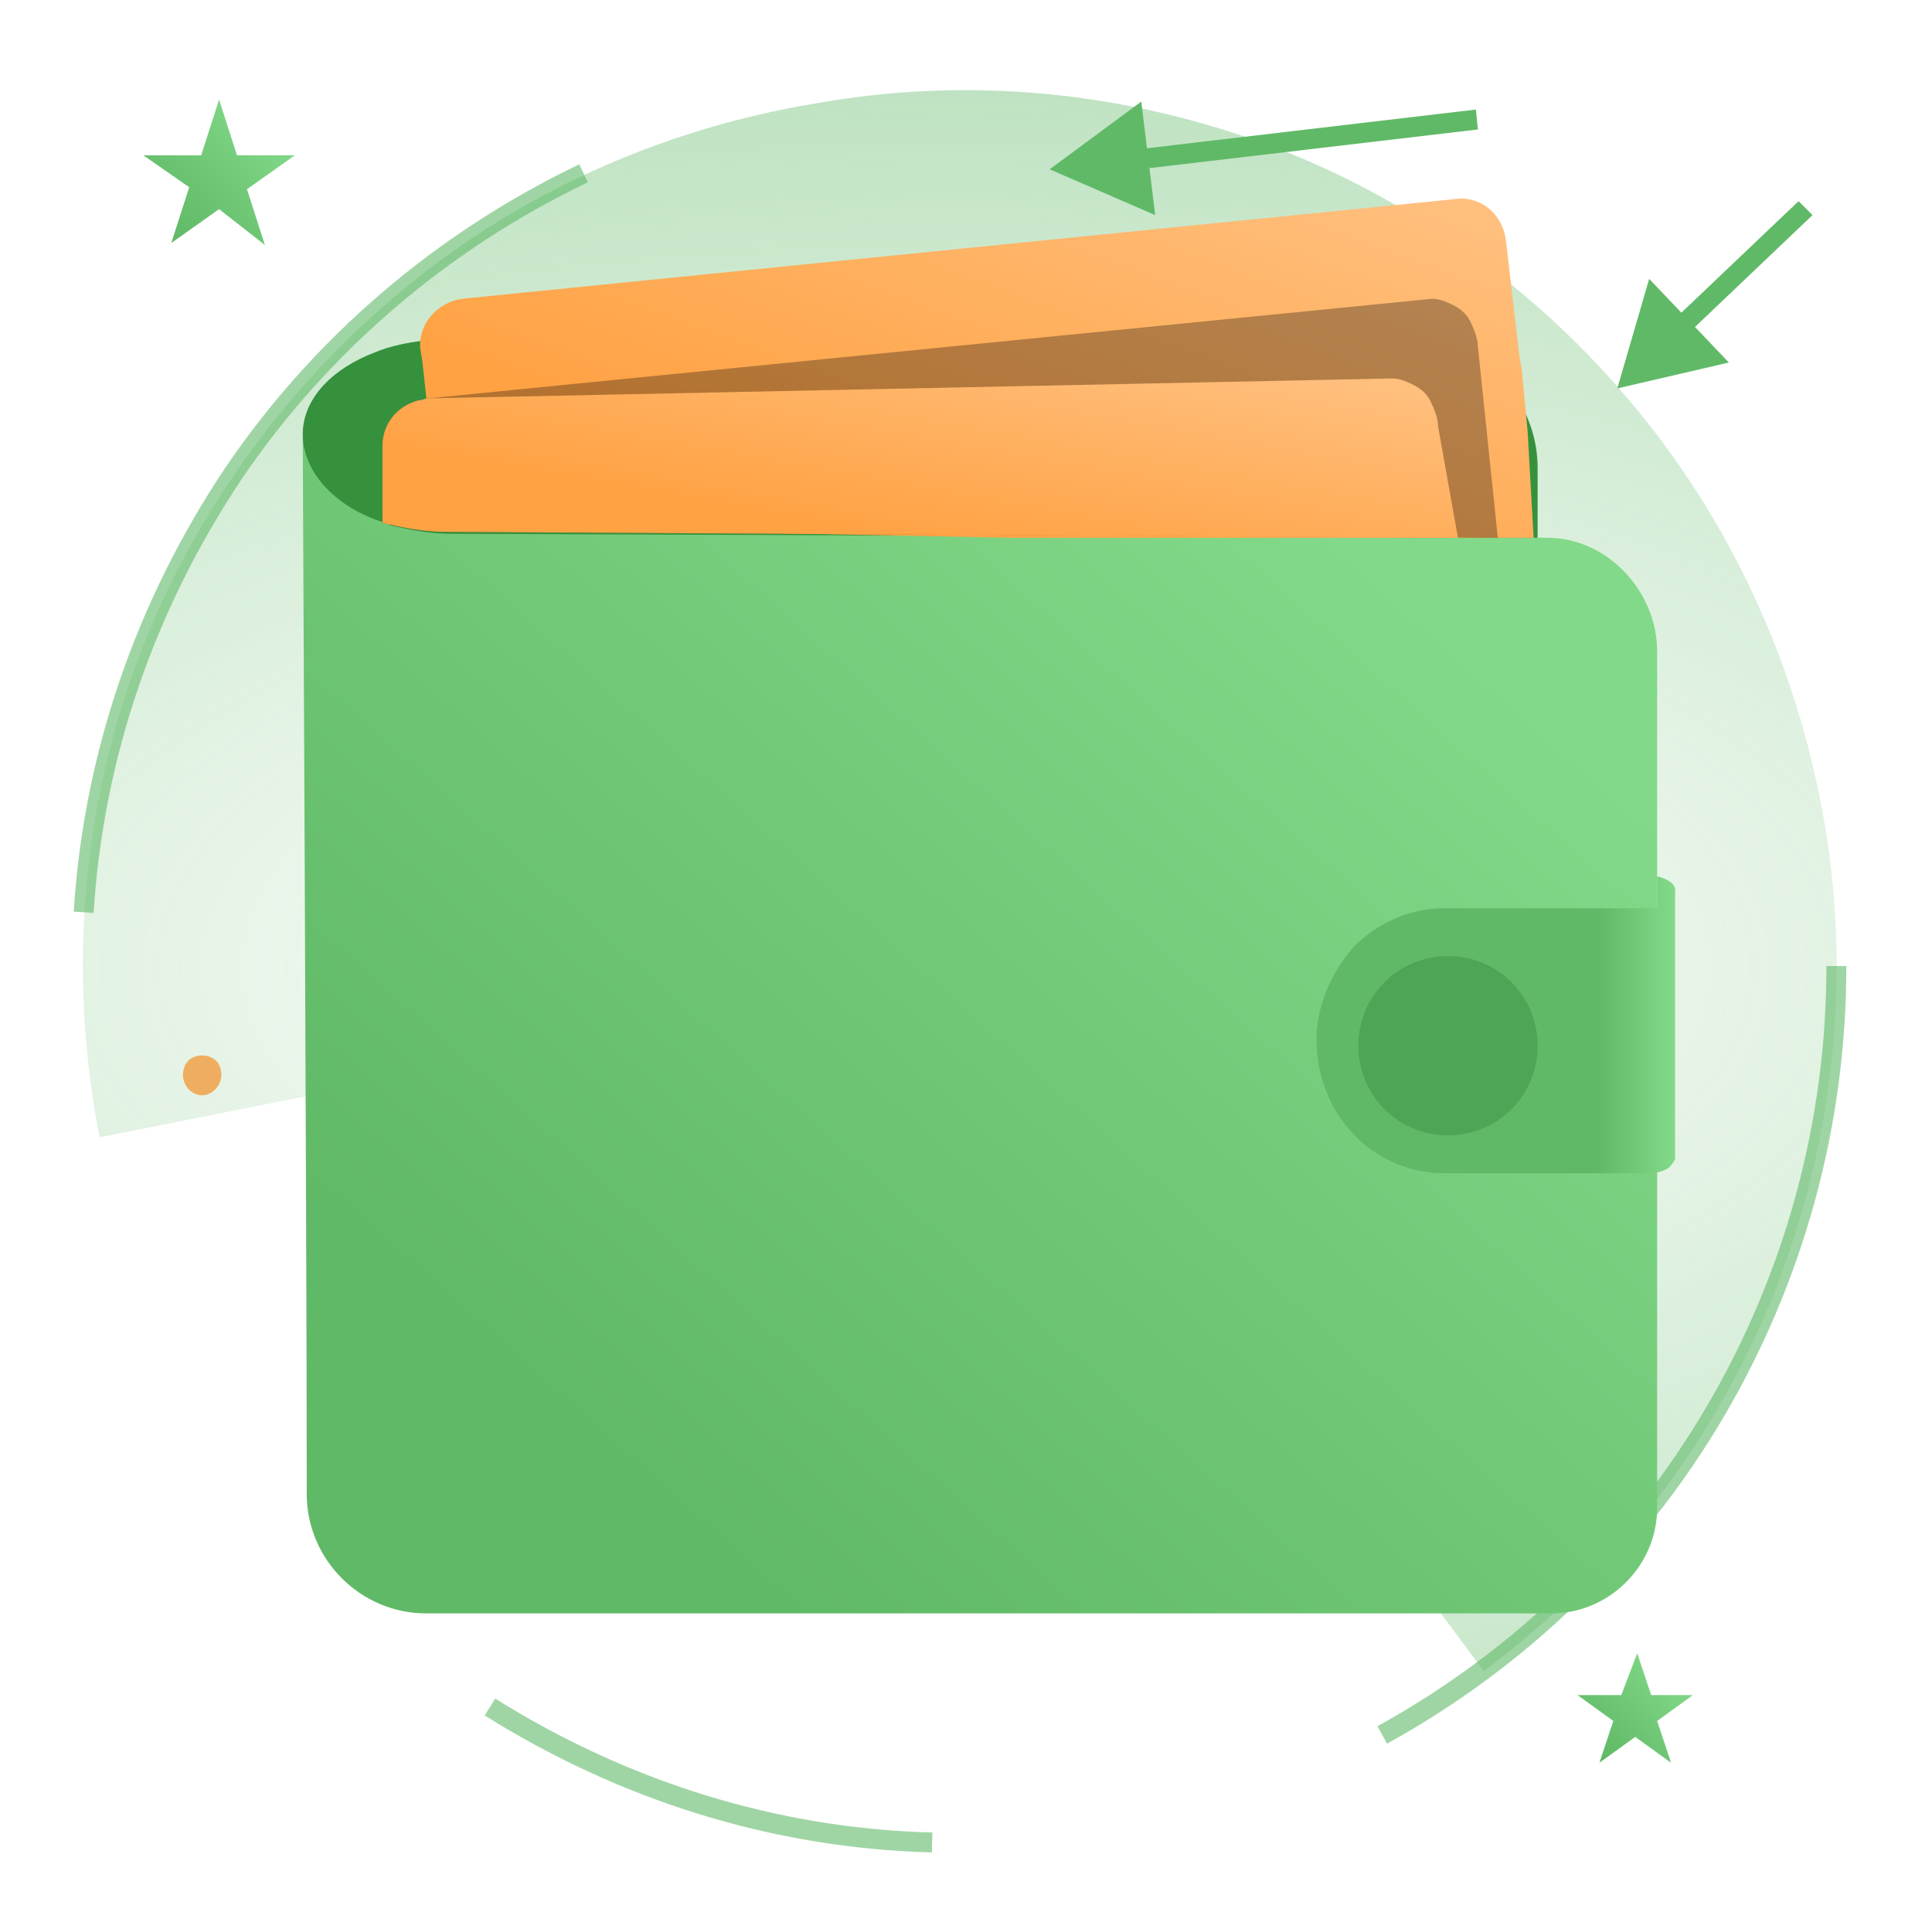 <?xml version="1.0" encoding="utf-8"?>
<!-- Generator: Adobe Illustrator 26.0.1, SVG Export Plug-In . SVG Version: 6.00 Build 0)  -->
<svg version="1.1" id="Слой_1" xmlns="http://www.w3.org/2000/svg" xmlns:xlink="http://www.w3.org/1999/xlink" x="0px" y="0px"
	 viewBox="0 0 97 96" style="enable-background:new 0 0 97 96;" xml:space="preserve">
<style type="text/css">
	.st0{opacity:0.4;fill:url(#SVGID_1_);enable-background:new    ;}
	.st1{opacity:0.6;fill:none;stroke:#60B967;enable-background:new    ;}
	.st2{fill:#EFAE5F;}
	.st3{fill:url(#SVGID_00000155868362063309307630000011921982583812937098_);}
	.st4{fill:#36913D;}
	.st5{fill:url(#SVGID_00000183244142613201838730000007317343646552418726_);}
	.st6{opacity:0.3;enable-background:new    ;}
	.st7{fill:url(#SVGID_00000028295156148912022050000013955263610277939107_);}
	.st8{fill:url(#SVGID_00000110449125899727905350000016755158083764420026_);}
	.st9{fill:#4EA555;}
	.st10{fill:url(#SVGID_00000062170613730658126820000008187126325434483611_);}
	.st11{fill:url(#SVGID_00000022534648477139860440000001243449980556299194_);}
	.st12{fill:#60B967;}
</style>
<radialGradient id="SVGID_1_" cx="-899.841" cy="598.356" r="1" gradientTransform="matrix(2.694223e-15 44 97.375 -5.962505e-15 -58216.781 39641.5)" gradientUnits="userSpaceOnUse">
	<stop  offset="0" style="stop-color:#60B967;stop-opacity:0"/>
	<stop  offset="1" style="stop-color:#60B967"/>
</radialGradient>
<path class="st0" d="M5,57.1c-1.5-7.7-1-15.7,1.6-23.1s7.2-14,13.2-19.1c6-5.1,13.3-8.4,21.1-9.7C48.7,3.8,56.6,4.6,64,7.4
	c7.3,2.8,13.8,7.6,18.7,13.8c4.9,6.2,8,13.6,9.1,21.4c1.1,7.8,0,15.7-3,23c-3.1,7.3-8,13.6-14.3,18.3L48.2,48.5L5,57.1z"/>
<path class="st1" d="M92.2,48.5c0,7.9-2.1,15.6-6.1,22.4c-4,6.8-9.8,12.4-16.7,16.2 M46.8,92.5c-7.9-0.2-15.5-2.6-22.2-6.8
	 M4.2,45.8c0.5-7.9,3.1-15.4,7.5-22c4.4-6.5,10.5-11.7,17.6-15.1"/>
<path class="st2" d="M10.8,54.7c0.4-0.4,0.4-1,0.1-1.4c-0.4-0.4-1-0.4-1.4-0.1c-0.4,0.4-0.4,1-0.1,1.4C9.8,55.1,10.4,55.1,10.8,54.7
	z"/>
<linearGradient id="SVGID_00000023247191291137013660000005573197178383062690_" gradientUnits="userSpaceOnUse" x1="29.184" y1="25.756" x2="68.778" y2="70.144" gradientTransform="matrix(1 0 0 -1 0 98)">
	<stop  offset="0" style="stop-color:#60B967"/>
	<stop  offset="1" style="stop-color:#82D989"/>
</linearGradient>
<path style="fill:url(#SVGID_00000023247191291137013660000005573197178383062690_);" d="M83.2,75.7v-43c0-3-2.5-5.7-5.5-5.7
	l-52.5-0.5l-10-4.5c0,0,0.2,40.4,0.2,52v1c0,3.3,2.7,6,6,6h5.2h51.3C80.8,81,83.2,78.6,83.2,75.7z"/>
<path class="st4" d="M77.2,23.5V27h-3.7l-50.9-0.2c-1,0-2-0.2-2.9-0.4c-0.1,0-0.2-0.1-0.2-0.1c-2.5-0.7-4.3-2.5-4.3-4.5
	c0-1.8,1.5-3.3,3.6-4.1c0.7-0.3,1.6-0.5,2.5-0.6c0.3,0,0.7-0.1,1.1-0.1h48.3c0.5,0,0.9,0.1,1.4,0.2c0.3,0.1,0.7,0.2,1.1,0.3
	C75.5,18.4,77.2,20.8,77.2,23.5z"/>
<linearGradient id="SVGID_00000033348673199854500390000007363145042225855140_" gradientUnits="userSpaceOnUse" x1="55.542" y1="93.582" x2="47.345" y2="71.281" gradientTransform="matrix(1 0 0 -1 0 98)">
	<stop  offset="0" style="stop-color:#FFBF7D"/>
	<stop  offset="1" style="stop-color:#FFA244"/>
</linearGradient>
<path style="fill:url(#SVGID_00000033348673199854500390000007363145042225855140_);" d="M22.2,26.6c0.9,0.2,2-0.1,3-0.1L50.8,27
	c0.3,0,17.6,0,26.2,0l-0.3-5.3l-0.3-3.2L76.3,18l-0.7-6c-0.2-1.3-1.3-2.2-2.6-2l-49.8,5c-1.3,0.2-2.2,1.3-2.1,2.5l0.1,0.6l0.7,6.4
	L22.2,26.6z"/>
<path class="st6" d="M74.2,17.4l1,9.6l-52.9-0.3c-1,0-2-0.2-2.9-0.4c-0.1,0-0.2-0.1-0.2-0.1v-3.8c0-1.1,0.7-2,1.8-2.3
	c0.2,0,0.3-0.1,0.5-0.1l50.4-5c0.3,0,0.6,0.1,0.8,0.2c0.5,0.2,0.9,0.5,1.1,0.9C74,16.5,74.2,17,74.2,17.4z"/>
<linearGradient id="SVGID_00000114772822883285072690000009636270984849206926_" gradientUnits="userSpaceOnUse" x1="47.768" y1="82.448" x2="45.703" y2="70.913" gradientTransform="matrix(1 0 0 -1 0 98)">
	<stop  offset="0" style="stop-color:#FFBF7D"/>
	<stop  offset="1" style="stop-color:#FFA244"/>
</linearGradient>
<path style="fill:url(#SVGID_00000114772822883285072690000009636270984849206926_);" d="M72.2,21.4l1,5.6l-50.9-0.3
	c-1,0-2-0.2-2.9-0.4c-0.1,0-0.2-0.1-0.2-0.1v-3.8c0-1.1,0.7-2,1.8-2.3c0.2,0,0.3-0.1,0.5-0.1l48.4-1c0.3,0,0.6,0.1,0.8,0.2
	c0.5,0.2,0.9,0.5,1.1,0.9C72,20.5,72.2,21,72.2,21.4z"/>
<linearGradient id="SVGID_00000111883051517322448530000008118579055361746304_" gradientUnits="userSpaceOnUse" x1="72.5" y1="46.5" x2="84" y2="46.5" gradientTransform="matrix(1 0 0 -1 0 98)">
	<stop  offset="0.668" style="stop-color:#60B967"/>
	<stop  offset="1" style="stop-color:#82D989"/>
</linearGradient>
<path style="fill:url(#SVGID_00000111883051517322448530000008118579055361746304_);" d="M83.2,44v1.6c-0.1,0-0.2,0-0.3,0H72.5
	c-1.8,0-3.4,0.8-4.5,1.9c-1,1.1-1.8,2.7-1.9,4.4c0,0.1,0,0.3,0,0.3c0,3.7,2.8,6.7,6.4,6.7h10.3c0.5,0,1-0.2,1.1-0.4
	c0.1-0.1,0.2-0.3,0.2-0.3V44.8C84.2,44.4,83.7,44.1,83.2,44z"/>
<path class="st9" d="M72.7,57c2.5,0,4.5-2,4.5-4.5c0-2.5-2-4.5-4.5-4.5c-2.5,0-4.5,2-4.5,4.5C68.2,55,70.2,57,72.7,57z"/>
<linearGradient id="SVGID_00000034075270740894479290000007345453425327196087_" gradientUnits="userSpaceOnUse" x1="8.534" y1="86.308" x2="13.932" y2="91.558" gradientTransform="matrix(1 0 0 -1 0 98)">
	<stop  offset="0" style="stop-color:#60B967"/>
	<stop  offset="1" style="stop-color:#82D989"/>
</linearGradient>
<path style="fill:url(#SVGID_00000034075270740894479290000007345453425327196087_);" d="M11,5l0.9,2.8h2.9l-2.4,1.7l0.9,2.8
	L11,10.5l-2.4,1.7l0.9-2.8L7.2,7.8h2.9L11,5z"/>
<linearGradient id="SVGID_00000082341287508460542030000004841325738986874019_" gradientUnits="userSpaceOnUse" x1="80.301" y1="9.981" x2="84.35" y2="13.919" gradientTransform="matrix(1 0 0 -1 0 98)">
	<stop  offset="0" style="stop-color:#60B967"/>
	<stop  offset="1" style="stop-color:#82D989"/>
</linearGradient>
<path style="fill:url(#SVGID_00000082341287508460542030000004841325738986874019_);" d="M82.2,83l0.7,2.1H85l-1.8,1.3l0.7,2.1
	l-1.8-1.3l-1.8,1.3l0.7-2.1l-1.8-1.3h2.2L82.2,83z"/>
<path class="st12" d="M52.7,8.5l5.3,2.3l-0.7-5.7L52.7,8.5z M81.2,19.5l5.6-1.3l-4-4.2L81.2,19.5z M74.1,5.5l-17,2l0.1,1l17-2
	L74.1,5.5z M90.3,10.1L84.1,16l0.7,0.7l6.2-5.9L90.3,10.1z"/>
</svg>
